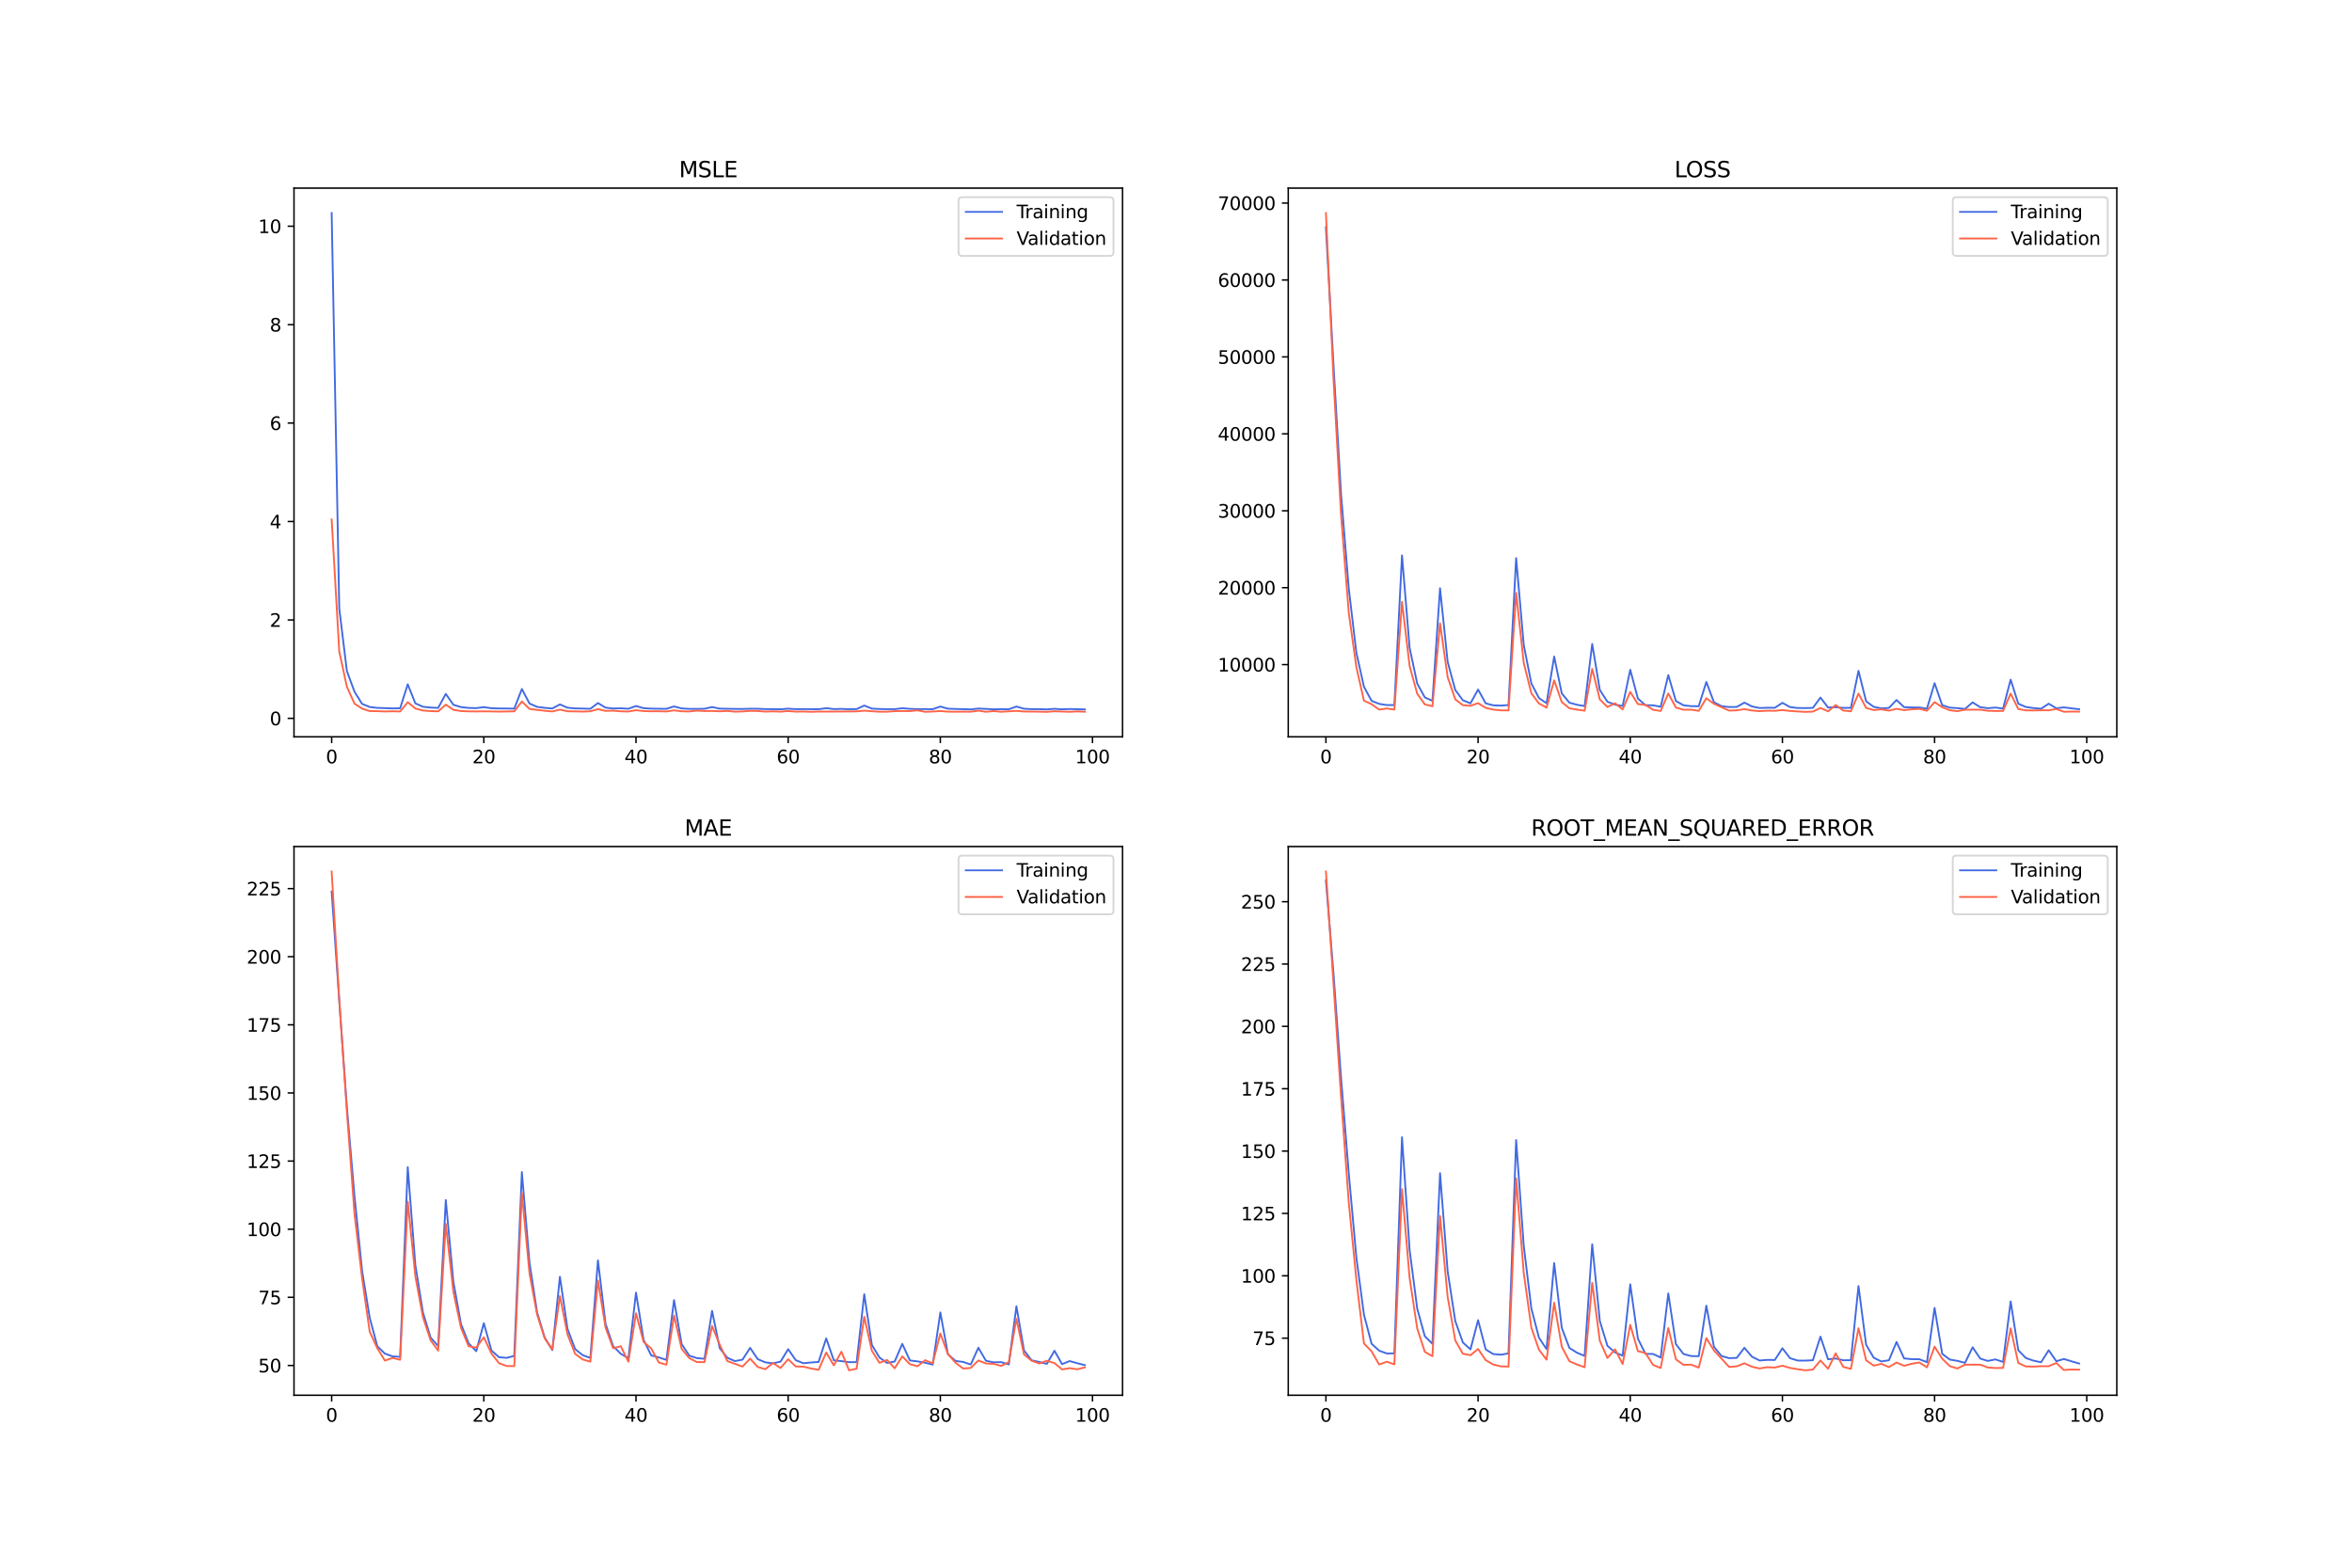 <?xml version="1.0" encoding="utf-8" standalone="no"?>
<!DOCTYPE svg PUBLIC "-//W3C//DTD SVG 1.1//EN"
  "http://www.w3.org/Graphics/SVG/1.1/DTD/svg11.dtd">
<svg xmlns:xlink="http://www.w3.org/1999/xlink" width="1296pt" height="864pt" viewBox="0 0 1296 864" xmlns="http://www.w3.org/2000/svg" version="1.1">
 <defs>
  <style type="text/css">*{stroke-linejoin: round; stroke-linecap: butt}</style>
 </defs>
 <g id="figure_1">
  <g id="patch_1">
   <path d="M 0 864 
L 1296 864 
L 1296 0 
L 0 0 
z
" style="fill: #ffffff"/>
  </g>
  <g id="axes_1">
   <g id="patch_2">
    <path d="M 162 406.08 
L 618.545 406.08 
L 618.545 103.68 
L 162 103.68 
z
" style="fill: #ffffff"/>
   </g>
   <g id="matplotlib.axis_1">
    <g id="xtick_1">
     <g id="line2d_1">
      <defs>
       <path id="mc3efdbbfc8" d="M 0 0 
L 0 3.5 
" style="stroke: #000000; stroke-width: 0.8"/>
      </defs>
      <g>
       <use xlink:href="#mc3efdbbfc8" x="182.752" y="406.08" style="stroke: #000000; stroke-width: 0.8"/>
      </g>
     </g>
     <g id="text_1">
      <!-- 0 -->
      <g transform="translate(179.571 420.678) scale(0.1 -0.1)">
       <defs>
        <path id="DejaVuSans-30" d="M 2034 4250 
Q 1547 4250 1301 3770 
Q 1056 3291 1056 2328 
Q 1056 1369 1301 889 
Q 1547 409 2034 409 
Q 2525 409 2770 889 
Q 3016 1369 3016 2328 
Q 3016 3291 2770 3770 
Q 2525 4250 2034 4250 
z
M 2034 4750 
Q 2819 4750 3233 4129 
Q 3647 3509 3647 2328 
Q 3647 1150 3233 529 
Q 2819 -91 2034 -91 
Q 1250 -91 836 529 
Q 422 1150 422 2328 
Q 422 3509 836 4129 
Q 1250 4750 2034 4750 
z
" transform="scale(0.016)"/>
       </defs>
       <use xlink:href="#DejaVuSans-30"/>
      </g>
     </g>
    </g>
    <g id="xtick_2">
     <g id="line2d_2">
      <g>
       <use xlink:href="#mc3efdbbfc8" x="266.599" y="406.08" style="stroke: #000000; stroke-width: 0.8"/>
      </g>
     </g>
     <g id="text_2">
      <!-- 20 -->
      <g transform="translate(260.236 420.678) scale(0.1 -0.1)">
       <defs>
        <path id="DejaVuSans-32" d="M 1228 531 
L 3431 531 
L 3431 0 
L 469 0 
L 469 531 
Q 828 903 1448 1529 
Q 2069 2156 2228 2338 
Q 2531 2678 2651 2914 
Q 2772 3150 2772 3378 
Q 2772 3750 2511 3984 
Q 2250 4219 1831 4219 
Q 1534 4219 1204 4116 
Q 875 4013 500 3803 
L 500 4441 
Q 881 4594 1212 4672 
Q 1544 4750 1819 4750 
Q 2544 4750 2975 4387 
Q 3406 4025 3406 3419 
Q 3406 3131 3298 2873 
Q 3191 2616 2906 2266 
Q 2828 2175 2409 1742 
Q 1991 1309 1228 531 
z
" transform="scale(0.016)"/>
       </defs>
       <use xlink:href="#DejaVuSans-32"/>
       <use xlink:href="#DejaVuSans-30" x="63.623"/>
      </g>
     </g>
    </g>
    <g id="xtick_3">
     <g id="line2d_3">
      <g>
       <use xlink:href="#mc3efdbbfc8" x="350.446" y="406.08" style="stroke: #000000; stroke-width: 0.8"/>
      </g>
     </g>
     <g id="text_3">
      <!-- 40 -->
      <g transform="translate(344.083 420.678) scale(0.1 -0.1)">
       <defs>
        <path id="DejaVuSans-34" d="M 2419 4116 
L 825 1625 
L 2419 1625 
L 2419 4116 
z
M 2253 4666 
L 3047 4666 
L 3047 1625 
L 3713 1625 
L 3713 1100 
L 3047 1100 
L 3047 0 
L 2419 0 
L 2419 1100 
L 313 1100 
L 313 1709 
L 2253 4666 
z
" transform="scale(0.016)"/>
       </defs>
       <use xlink:href="#DejaVuSans-34"/>
       <use xlink:href="#DejaVuSans-30" x="63.623"/>
      </g>
     </g>
    </g>
    <g id="xtick_4">
     <g id="line2d_4">
      <g>
       <use xlink:href="#mc3efdbbfc8" x="434.292" y="406.08" style="stroke: #000000; stroke-width: 0.8"/>
      </g>
     </g>
     <g id="text_4">
      <!-- 60 -->
      <g transform="translate(427.93 420.678) scale(0.1 -0.1)">
       <defs>
        <path id="DejaVuSans-36" d="M 2113 2584 
Q 1688 2584 1439 2293 
Q 1191 2003 1191 1497 
Q 1191 994 1439 701 
Q 1688 409 2113 409 
Q 2538 409 2786 701 
Q 3034 994 3034 1497 
Q 3034 2003 2786 2293 
Q 2538 2584 2113 2584 
z
M 3366 4563 
L 3366 3988 
Q 3128 4100 2886 4159 
Q 2644 4219 2406 4219 
Q 1781 4219 1451 3797 
Q 1122 3375 1075 2522 
Q 1259 2794 1537 2939 
Q 1816 3084 2150 3084 
Q 2853 3084 3261 2657 
Q 3669 2231 3669 1497 
Q 3669 778 3244 343 
Q 2819 -91 2113 -91 
Q 1303 -91 875 529 
Q 447 1150 447 2328 
Q 447 3434 972 4092 
Q 1497 4750 2381 4750 
Q 2619 4750 2861 4703 
Q 3103 4656 3366 4563 
z
" transform="scale(0.016)"/>
       </defs>
       <use xlink:href="#DejaVuSans-36"/>
       <use xlink:href="#DejaVuSans-30" x="63.623"/>
      </g>
     </g>
    </g>
    <g id="xtick_5">
     <g id="line2d_5">
      <g>
       <use xlink:href="#mc3efdbbfc8" x="518.139" y="406.08" style="stroke: #000000; stroke-width: 0.8"/>
      </g>
     </g>
     <g id="text_5">
      <!-- 80 -->
      <g transform="translate(511.776 420.678) scale(0.1 -0.1)">
       <defs>
        <path id="DejaVuSans-38" d="M 2034 2216 
Q 1584 2216 1326 1975 
Q 1069 1734 1069 1313 
Q 1069 891 1326 650 
Q 1584 409 2034 409 
Q 2484 409 2743 651 
Q 3003 894 3003 1313 
Q 3003 1734 2745 1975 
Q 2488 2216 2034 2216 
z
M 1403 2484 
Q 997 2584 770 2862 
Q 544 3141 544 3541 
Q 544 4100 942 4425 
Q 1341 4750 2034 4750 
Q 2731 4750 3128 4425 
Q 3525 4100 3525 3541 
Q 3525 3141 3298 2862 
Q 3072 2584 2669 2484 
Q 3125 2378 3379 2068 
Q 3634 1759 3634 1313 
Q 3634 634 3220 271 
Q 2806 -91 2034 -91 
Q 1263 -91 848 271 
Q 434 634 434 1313 
Q 434 1759 690 2068 
Q 947 2378 1403 2484 
z
M 1172 3481 
Q 1172 3119 1398 2916 
Q 1625 2713 2034 2713 
Q 2441 2713 2670 2916 
Q 2900 3119 2900 3481 
Q 2900 3844 2670 4047 
Q 2441 4250 2034 4250 
Q 1625 4250 1398 4047 
Q 1172 3844 1172 3481 
z
" transform="scale(0.016)"/>
       </defs>
       <use xlink:href="#DejaVuSans-38"/>
       <use xlink:href="#DejaVuSans-30" x="63.623"/>
      </g>
     </g>
    </g>
    <g id="xtick_6">
     <g id="line2d_6">
      <g>
       <use xlink:href="#mc3efdbbfc8" x="601.986" y="406.08" style="stroke: #000000; stroke-width: 0.8"/>
      </g>
     </g>
     <g id="text_6">
      <!-- 100 -->
      <g transform="translate(592.442 420.678) scale(0.1 -0.1)">
       <defs>
        <path id="DejaVuSans-31" d="M 794 531 
L 1825 531 
L 1825 4091 
L 703 3866 
L 703 4441 
L 1819 4666 
L 2450 4666 
L 2450 531 
L 3481 531 
L 3481 0 
L 794 0 
L 794 531 
z
" transform="scale(0.016)"/>
       </defs>
       <use xlink:href="#DejaVuSans-31"/>
       <use xlink:href="#DejaVuSans-30" x="63.623"/>
       <use xlink:href="#DejaVuSans-30" x="127.246"/>
      </g>
     </g>
    </g>
   </g>
   <g id="matplotlib.axis_2">
    <g id="ytick_1">
     <g id="line2d_7">
      <defs>
       <path id="mc50be0415c" d="M 0 0 
L -3.5 0 
" style="stroke: #000000; stroke-width: 0.8"/>
      </defs>
      <g>
       <use xlink:href="#mc50be0415c" x="162" y="395.913" style="stroke: #000000; stroke-width: 0.8"/>
      </g>
     </g>
     <g id="text_7">
      <!-- 0 -->
      <g transform="translate(148.637 399.712) scale(0.1 -0.1)">
       <use xlink:href="#DejaVuSans-30"/>
      </g>
     </g>
    </g>
    <g id="ytick_2">
     <g id="line2d_8">
      <g>
       <use xlink:href="#mc50be0415c" x="162" y="341.666" style="stroke: #000000; stroke-width: 0.8"/>
      </g>
     </g>
     <g id="text_8">
      <!-- 2 -->
      <g transform="translate(148.637 345.465) scale(0.1 -0.1)">
       <use xlink:href="#DejaVuSans-32"/>
      </g>
     </g>
    </g>
    <g id="ytick_3">
     <g id="line2d_9">
      <g>
       <use xlink:href="#mc50be0415c" x="162" y="287.418" style="stroke: #000000; stroke-width: 0.8"/>
      </g>
     </g>
     <g id="text_9">
      <!-- 4 -->
      <g transform="translate(148.637 291.218) scale(0.1 -0.1)">
       <use xlink:href="#DejaVuSans-34"/>
      </g>
     </g>
    </g>
    <g id="ytick_4">
     <g id="line2d_10">
      <g>
       <use xlink:href="#mc50be0415c" x="162" y="233.171" style="stroke: #000000; stroke-width: 0.8"/>
      </g>
     </g>
     <g id="text_10">
      <!-- 6 -->
      <g transform="translate(148.637 236.97) scale(0.1 -0.1)">
       <use xlink:href="#DejaVuSans-36"/>
      </g>
     </g>
    </g>
    <g id="ytick_5">
     <g id="line2d_11">
      <g>
       <use xlink:href="#mc50be0415c" x="162" y="178.923" style="stroke: #000000; stroke-width: 0.8"/>
      </g>
     </g>
     <g id="text_11">
      <!-- 8 -->
      <g transform="translate(148.637 182.723) scale(0.1 -0.1)">
       <use xlink:href="#DejaVuSans-38"/>
      </g>
     </g>
    </g>
    <g id="ytick_6">
     <g id="line2d_12">
      <g>
       <use xlink:href="#mc50be0415c" x="162" y="124.676" style="stroke: #000000; stroke-width: 0.8"/>
      </g>
     </g>
     <g id="text_12">
      <!-- 10 -->
      <g transform="translate(142.275 128.475) scale(0.1 -0.1)">
       <use xlink:href="#DejaVuSans-31"/>
       <use xlink:href="#DejaVuSans-30" x="63.623"/>
      </g>
     </g>
    </g>
   </g>
   <g id="line2d_13">
    <path d="M 182.752 117.425 
L 186.944 335.458 
L 191.137 369.806 
L 195.329 381.227 
L 199.521 387.94 
L 203.714 389.644 
L 207.906 390.14 
L 212.098 390.269 
L 216.291 390.43 
L 220.483 390.354 
L 224.675 377.124 
L 228.868 387.658 
L 233.06 389.515 
L 237.252 389.969 
L 241.445 390.143 
L 245.637 382.419 
L 249.829 388.417 
L 254.022 389.71 
L 258.214 390.162 
L 262.406 390.264 
L 266.599 389.742 
L 270.791 390.323 
L 274.983 390.46 
L 279.176 390.483 
L 283.368 390.563 
L 287.56 379.723 
L 291.753 387.719 
L 295.945 389.574 
L 300.137 390.12 
L 304.33 390.454 
L 308.522 388.236 
L 312.714 390.048 
L 316.907 390.432 
L 321.099 390.508 
L 325.292 390.646 
L 329.484 387.471 
L 333.676 390.01 
L 337.869 390.48 
L 342.061 390.365 
L 346.253 390.617 
L 350.446 389.1 
L 354.638 390.3 
L 358.83 390.55 
L 363.023 390.607 
L 367.215 390.669 
L 371.407 389.335 
L 375.6 390.442 
L 379.792 390.675 
L 383.984 390.683 
L 388.177 390.636 
L 392.369 389.68 
L 396.561 390.566 
L 400.754 390.618 
L 404.946 390.703 
L 409.138 390.728 
L 413.331 390.609 
L 417.523 390.631 
L 421.715 390.798 
L 425.908 390.838 
L 430.1 390.895 
L 434.292 390.562 
L 438.485 390.835 
L 442.677 390.793 
L 446.869 390.832 
L 451.062 390.867 
L 455.254 390.302 
L 459.446 390.794 
L 463.639 390.69 
L 467.831 390.855 
L 472.023 390.808 
L 476.216 388.856 
L 480.408 390.543 
L 484.6 390.736 
L 488.793 390.84 
L 492.985 390.836 
L 497.177 390.331 
L 501.37 390.661 
L 505.562 390.819 
L 509.754 390.796 
L 513.947 390.868 
L 518.139 389.401 
L 522.331 390.579 
L 526.524 390.732 
L 530.716 390.836 
L 534.908 390.97 
L 539.101 390.503 
L 543.293 390.69 
L 547.485 390.919 
L 551.678 390.861 
L 555.87 390.895 
L 560.062 389.389 
L 564.255 390.618 
L 568.447 390.831 
L 572.639 390.838 
L 576.832 390.962 
L 581.024 390.645 
L 585.216 390.911 
L 589.409 390.754 
L 593.601 390.853 
L 597.793 390.974 
" clip-path="url(#p826b8b2b95)" style="fill: none; stroke: #4169e1; stroke-linecap: square"/>
   </g>
   <g id="line2d_14">
    <path d="M 182.752 286.299 
L 186.944 359.09 
L 191.137 378.521 
L 195.329 387.783 
L 199.521 390.545 
L 203.714 391.895 
L 207.906 391.945 
L 212.098 392.119 
L 216.291 392.005 
L 220.483 392.117 
L 224.675 387.013 
L 228.868 390.467 
L 233.06 391.595 
L 237.252 391.901 
L 241.445 392.039 
L 245.637 388.337 
L 249.829 391.19 
L 254.022 391.897 
L 258.214 392.043 
L 262.406 392.099 
L 266.599 392.045 
L 270.791 392.088 
L 274.983 392.192 
L 279.176 392.099 
L 283.368 392.063 
L 287.56 386.608 
L 291.753 390.685 
L 295.945 391.257 
L 300.137 391.722 
L 304.33 392.111 
L 308.522 391.09 
L 312.714 392.013 
L 316.907 392.066 
L 321.099 392.177 
L 325.292 392.013 
L 329.484 390.821 
L 333.676 391.792 
L 337.869 391.659 
L 342.061 392.032 
L 346.253 392.145 
L 350.446 391.427 
L 354.638 391.882 
L 358.83 392.019 
L 363.023 391.983 
L 367.215 392.116 
L 371.407 391.503 
L 375.6 392.022 
L 379.792 392.111 
L 383.984 391.637 
L 388.177 391.886 
L 392.369 391.827 
L 396.561 392.024 
L 400.754 391.804 
L 404.946 392.223 
L 409.138 392.095 
L 413.331 391.786 
L 417.523 391.851 
L 421.715 392.187 
L 425.908 392.038 
L 430.1 392.216 
L 434.292 391.865 
L 438.485 392.201 
L 442.677 392.136 
L 446.869 392.299 
L 451.062 392.169 
L 455.254 392.166 
L 459.446 392.164 
L 463.639 392.139 
L 467.831 392.094 
L 472.023 392.074 
L 476.216 391.66 
L 480.408 391.993 
L 484.6 392.244 
L 488.793 392.246 
L 492.985 391.93 
L 497.177 391.874 
L 501.37 391.892 
L 505.562 391.491 
L 509.754 392.301 
L 513.947 392.158 
L 518.139 391.873 
L 522.331 392.209 
L 526.524 392.242 
L 530.716 392.212 
L 534.908 392.247 
L 539.101 391.668 
L 543.293 392.299 
L 547.485 391.887 
L 551.678 392.274 
L 555.87 392.04 
L 560.062 391.771 
L 564.255 392.146 
L 568.447 392.166 
L 572.639 392.225 
L 576.832 392.335 
L 581.024 391.998 
L 585.216 392.154 
L 589.409 392.285 
L 593.601 392.087 
L 597.793 392.258 
" clip-path="url(#p826b8b2b95)" style="fill: none; stroke: #ff6347; stroke-linecap: square"/>
   </g>
   <g id="patch_3">
    <path d="M 162 406.08 
L 162 103.68 
" style="fill: none; stroke: #000000; stroke-width: 0.8; stroke-linejoin: miter; stroke-linecap: square"/>
   </g>
   <g id="patch_4">
    <path d="M 618.545 406.08 
L 618.545 103.68 
" style="fill: none; stroke: #000000; stroke-width: 0.8; stroke-linejoin: miter; stroke-linecap: square"/>
   </g>
   <g id="patch_5">
    <path d="M 162 406.08 
L 618.545 406.08 
" style="fill: none; stroke: #000000; stroke-width: 0.8; stroke-linejoin: miter; stroke-linecap: square"/>
   </g>
   <g id="patch_6">
    <path d="M 162 103.68 
L 618.545 103.68 
" style="fill: none; stroke: #000000; stroke-width: 0.8; stroke-linejoin: miter; stroke-linecap: square"/>
   </g>
   <g id="text_13">
    <!-- MSLE -->
    <g transform="translate(374.152 97.68) scale(0.12 -0.12)">
     <defs>
      <path id="DejaVuSans-4d" d="M 628 4666 
L 1569 4666 
L 2759 1491 
L 3956 4666 
L 4897 4666 
L 4897 0 
L 4281 0 
L 4281 4097 
L 3078 897 
L 2444 897 
L 1241 4097 
L 1241 0 
L 628 0 
L 628 4666 
z
" transform="scale(0.016)"/>
      <path id="DejaVuSans-53" d="M 3425 4513 
L 3425 3897 
Q 3066 4069 2747 4153 
Q 2428 4238 2131 4238 
Q 1616 4238 1336 4038 
Q 1056 3838 1056 3469 
Q 1056 3159 1242 3001 
Q 1428 2844 1947 2747 
L 2328 2669 
Q 3034 2534 3370 2195 
Q 3706 1856 3706 1288 
Q 3706 609 3251 259 
Q 2797 -91 1919 -91 
Q 1588 -91 1214 -16 
Q 841 59 441 206 
L 441 856 
Q 825 641 1194 531 
Q 1563 422 1919 422 
Q 2459 422 2753 634 
Q 3047 847 3047 1241 
Q 3047 1584 2836 1778 
Q 2625 1972 2144 2069 
L 1759 2144 
Q 1053 2284 737 2584 
Q 422 2884 422 3419 
Q 422 4038 858 4394 
Q 1294 4750 2059 4750 
Q 2388 4750 2728 4690 
Q 3069 4631 3425 4513 
z
" transform="scale(0.016)"/>
      <path id="DejaVuSans-4c" d="M 628 4666 
L 1259 4666 
L 1259 531 
L 3531 531 
L 3531 0 
L 628 0 
L 628 4666 
z
" transform="scale(0.016)"/>
      <path id="DejaVuSans-45" d="M 628 4666 
L 3578 4666 
L 3578 4134 
L 1259 4134 
L 1259 2753 
L 3481 2753 
L 3481 2222 
L 1259 2222 
L 1259 531 
L 3634 531 
L 3634 0 
L 628 0 
L 628 4666 
z
" transform="scale(0.016)"/>
     </defs>
     <use xlink:href="#DejaVuSans-4d"/>
     <use xlink:href="#DejaVuSans-53" x="86.279"/>
     <use xlink:href="#DejaVuSans-4c" x="149.756"/>
     <use xlink:href="#DejaVuSans-45" x="205.469"/>
    </g>
   </g>
   <g id="legend_1">
    <g id="patch_7">
     <path d="M 530.164 141.036 
L 611.545 141.036 
Q 613.545 141.036 613.545 139.036 
L 613.545 110.68 
Q 613.545 108.68 611.545 108.68 
L 530.164 108.68 
Q 528.164 108.68 528.164 110.68 
L 528.164 139.036 
Q 528.164 141.036 530.164 141.036 
z
" style="fill: #ffffff; opacity: 0.8; stroke: #cccccc; stroke-linejoin: miter"/>
    </g>
    <g id="line2d_15">
     <path d="M 532.164 116.778 
L 542.164 116.778 
L 552.164 116.778 
" style="fill: none; stroke: #4169e1; stroke-linecap: square"/>
    </g>
    <g id="text_14">
     <!-- Training -->
     <g transform="translate(560.164 120.278) scale(0.1 -0.1)">
      <defs>
       <path id="DejaVuSans-54" d="M -19 4666 
L 3928 4666 
L 3928 4134 
L 2272 4134 
L 2272 0 
L 1638 0 
L 1638 4134 
L -19 4134 
L -19 4666 
z
" transform="scale(0.016)"/>
       <path id="DejaVuSans-72" d="M 2631 2963 
Q 2534 3019 2420 3045 
Q 2306 3072 2169 3072 
Q 1681 3072 1420 2755 
Q 1159 2438 1159 1844 
L 1159 0 
L 581 0 
L 581 3500 
L 1159 3500 
L 1159 2956 
Q 1341 3275 1631 3429 
Q 1922 3584 2338 3584 
Q 2397 3584 2469 3576 
Q 2541 3569 2628 3553 
L 2631 2963 
z
" transform="scale(0.016)"/>
       <path id="DejaVuSans-61" d="M 2194 1759 
Q 1497 1759 1228 1600 
Q 959 1441 959 1056 
Q 959 750 1161 570 
Q 1363 391 1709 391 
Q 2188 391 2477 730 
Q 2766 1069 2766 1631 
L 2766 1759 
L 2194 1759 
z
M 3341 1997 
L 3341 0 
L 2766 0 
L 2766 531 
Q 2569 213 2275 61 
Q 1981 -91 1556 -91 
Q 1019 -91 701 211 
Q 384 513 384 1019 
Q 384 1609 779 1909 
Q 1175 2209 1959 2209 
L 2766 2209 
L 2766 2266 
Q 2766 2663 2505 2880 
Q 2244 3097 1772 3097 
Q 1472 3097 1187 3025 
Q 903 2953 641 2809 
L 641 3341 
Q 956 3463 1253 3523 
Q 1550 3584 1831 3584 
Q 2591 3584 2966 3190 
Q 3341 2797 3341 1997 
z
" transform="scale(0.016)"/>
       <path id="DejaVuSans-69" d="M 603 3500 
L 1178 3500 
L 1178 0 
L 603 0 
L 603 3500 
z
M 603 4863 
L 1178 4863 
L 1178 4134 
L 603 4134 
L 603 4863 
z
" transform="scale(0.016)"/>
       <path id="DejaVuSans-6e" d="M 3513 2113 
L 3513 0 
L 2938 0 
L 2938 2094 
Q 2938 2591 2744 2837 
Q 2550 3084 2163 3084 
Q 1697 3084 1428 2787 
Q 1159 2491 1159 1978 
L 1159 0 
L 581 0 
L 581 3500 
L 1159 3500 
L 1159 2956 
Q 1366 3272 1645 3428 
Q 1925 3584 2291 3584 
Q 2894 3584 3203 3211 
Q 3513 2838 3513 2113 
z
" transform="scale(0.016)"/>
       <path id="DejaVuSans-67" d="M 2906 1791 
Q 2906 2416 2648 2759 
Q 2391 3103 1925 3103 
Q 1463 3103 1205 2759 
Q 947 2416 947 1791 
Q 947 1169 1205 825 
Q 1463 481 1925 481 
Q 2391 481 2648 825 
Q 2906 1169 2906 1791 
z
M 3481 434 
Q 3481 -459 3084 -895 
Q 2688 -1331 1869 -1331 
Q 1566 -1331 1297 -1286 
Q 1028 -1241 775 -1147 
L 775 -588 
Q 1028 -725 1275 -790 
Q 1522 -856 1778 -856 
Q 2344 -856 2625 -561 
Q 2906 -266 2906 331 
L 2906 616 
Q 2728 306 2450 153 
Q 2172 0 1784 0 
Q 1141 0 747 490 
Q 353 981 353 1791 
Q 353 2603 747 3093 
Q 1141 3584 1784 3584 
Q 2172 3584 2450 3431 
Q 2728 3278 2906 2969 
L 2906 3500 
L 3481 3500 
L 3481 434 
z
" transform="scale(0.016)"/>
      </defs>
      <use xlink:href="#DejaVuSans-54"/>
      <use xlink:href="#DejaVuSans-72" x="46.334"/>
      <use xlink:href="#DejaVuSans-61" x="87.447"/>
      <use xlink:href="#DejaVuSans-69" x="148.727"/>
      <use xlink:href="#DejaVuSans-6e" x="176.51"/>
      <use xlink:href="#DejaVuSans-69" x="239.889"/>
      <use xlink:href="#DejaVuSans-6e" x="267.672"/>
      <use xlink:href="#DejaVuSans-67" x="331.051"/>
     </g>
    </g>
    <g id="line2d_16">
     <path d="M 532.164 131.457 
L 542.164 131.457 
L 552.164 131.457 
" style="fill: none; stroke: #ff6347; stroke-linecap: square"/>
    </g>
    <g id="text_15">
     <!-- Validation -->
     <g transform="translate(560.164 134.957) scale(0.1 -0.1)">
      <defs>
       <path id="DejaVuSans-56" d="M 1831 0 
L 50 4666 
L 709 4666 
L 2188 738 
L 3669 4666 
L 4325 4666 
L 2547 0 
L 1831 0 
z
" transform="scale(0.016)"/>
       <path id="DejaVuSans-6c" d="M 603 4863 
L 1178 4863 
L 1178 0 
L 603 0 
L 603 4863 
z
" transform="scale(0.016)"/>
       <path id="DejaVuSans-64" d="M 2906 2969 
L 2906 4863 
L 3481 4863 
L 3481 0 
L 2906 0 
L 2906 525 
Q 2725 213 2448 61 
Q 2172 -91 1784 -91 
Q 1150 -91 751 415 
Q 353 922 353 1747 
Q 353 2572 751 3078 
Q 1150 3584 1784 3584 
Q 2172 3584 2448 3432 
Q 2725 3281 2906 2969 
z
M 947 1747 
Q 947 1113 1208 752 
Q 1469 391 1925 391 
Q 2381 391 2643 752 
Q 2906 1113 2906 1747 
Q 2906 2381 2643 2742 
Q 2381 3103 1925 3103 
Q 1469 3103 1208 2742 
Q 947 2381 947 1747 
z
" transform="scale(0.016)"/>
       <path id="DejaVuSans-74" d="M 1172 4494 
L 1172 3500 
L 2356 3500 
L 2356 3053 
L 1172 3053 
L 1172 1153 
Q 1172 725 1289 603 
Q 1406 481 1766 481 
L 2356 481 
L 2356 0 
L 1766 0 
Q 1100 0 847 248 
Q 594 497 594 1153 
L 594 3053 
L 172 3053 
L 172 3500 
L 594 3500 
L 594 4494 
L 1172 4494 
z
" transform="scale(0.016)"/>
       <path id="DejaVuSans-6f" d="M 1959 3097 
Q 1497 3097 1228 2736 
Q 959 2375 959 1747 
Q 959 1119 1226 758 
Q 1494 397 1959 397 
Q 2419 397 2687 759 
Q 2956 1122 2956 1747 
Q 2956 2369 2687 2733 
Q 2419 3097 1959 3097 
z
M 1959 3584 
Q 2709 3584 3137 3096 
Q 3566 2609 3566 1747 
Q 3566 888 3137 398 
Q 2709 -91 1959 -91 
Q 1206 -91 779 398 
Q 353 888 353 1747 
Q 353 2609 779 3096 
Q 1206 3584 1959 3584 
z
" transform="scale(0.016)"/>
      </defs>
      <use xlink:href="#DejaVuSans-56"/>
      <use xlink:href="#DejaVuSans-61" x="60.658"/>
      <use xlink:href="#DejaVuSans-6c" x="121.938"/>
      <use xlink:href="#DejaVuSans-69" x="149.721"/>
      <use xlink:href="#DejaVuSans-64" x="177.504"/>
      <use xlink:href="#DejaVuSans-61" x="240.98"/>
      <use xlink:href="#DejaVuSans-74" x="302.26"/>
      <use xlink:href="#DejaVuSans-69" x="341.469"/>
      <use xlink:href="#DejaVuSans-6f" x="369.252"/>
      <use xlink:href="#DejaVuSans-6e" x="430.434"/>
     </g>
    </g>
   </g>
  </g>
  <g id="axes_2">
   <g id="patch_8">
    <path d="M 709.855 406.08 
L 1166.4 406.08 
L 1166.4 103.68 
L 709.855 103.68 
z
" style="fill: #ffffff"/>
   </g>
   <g id="matplotlib.axis_3">
    <g id="xtick_7">
     <g id="line2d_17">
      <g>
       <use xlink:href="#mc3efdbbfc8" x="730.607" y="406.08" style="stroke: #000000; stroke-width: 0.8"/>
      </g>
     </g>
     <g id="text_16">
      <!-- 0 -->
      <g transform="translate(727.425 420.678) scale(0.1 -0.1)">
       <use xlink:href="#DejaVuSans-30"/>
      </g>
     </g>
    </g>
    <g id="xtick_8">
     <g id="line2d_18">
      <g>
       <use xlink:href="#mc3efdbbfc8" x="814.453" y="406.08" style="stroke: #000000; stroke-width: 0.8"/>
      </g>
     </g>
     <g id="text_17">
      <!-- 20 -->
      <g transform="translate(808.091 420.678) scale(0.1 -0.1)">
       <use xlink:href="#DejaVuSans-32"/>
       <use xlink:href="#DejaVuSans-30" x="63.623"/>
      </g>
     </g>
    </g>
    <g id="xtick_9">
     <g id="line2d_19">
      <g>
       <use xlink:href="#mc3efdbbfc8" x="898.3" y="406.08" style="stroke: #000000; stroke-width: 0.8"/>
      </g>
     </g>
     <g id="text_18">
      <!-- 40 -->
      <g transform="translate(891.938 420.678) scale(0.1 -0.1)">
       <use xlink:href="#DejaVuSans-34"/>
       <use xlink:href="#DejaVuSans-30" x="63.623"/>
      </g>
     </g>
    </g>
    <g id="xtick_10">
     <g id="line2d_20">
      <g>
       <use xlink:href="#mc3efdbbfc8" x="982.147" y="406.08" style="stroke: #000000; stroke-width: 0.8"/>
      </g>
     </g>
     <g id="text_19">
      <!-- 60 -->
      <g transform="translate(975.784 420.678) scale(0.1 -0.1)">
       <use xlink:href="#DejaVuSans-36"/>
       <use xlink:href="#DejaVuSans-30" x="63.623"/>
      </g>
     </g>
    </g>
    <g id="xtick_11">
     <g id="line2d_21">
      <g>
       <use xlink:href="#mc3efdbbfc8" x="1065.994" y="406.08" style="stroke: #000000; stroke-width: 0.8"/>
      </g>
     </g>
     <g id="text_20">
      <!-- 80 -->
      <g transform="translate(1059.631 420.678) scale(0.1 -0.1)">
       <use xlink:href="#DejaVuSans-38"/>
       <use xlink:href="#DejaVuSans-30" x="63.623"/>
      </g>
     </g>
    </g>
    <g id="xtick_12">
     <g id="line2d_22">
      <g>
       <use xlink:href="#mc3efdbbfc8" x="1149.84" y="406.08" style="stroke: #000000; stroke-width: 0.8"/>
      </g>
     </g>
     <g id="text_21">
      <!-- 100 -->
      <g transform="translate(1140.297 420.678) scale(0.1 -0.1)">
       <use xlink:href="#DejaVuSans-31"/>
       <use xlink:href="#DejaVuSans-30" x="63.623"/>
       <use xlink:href="#DejaVuSans-30" x="127.246"/>
      </g>
     </g>
    </g>
   </g>
   <g id="matplotlib.axis_4">
    <g id="ytick_7">
     <g id="line2d_23">
      <g>
       <use xlink:href="#mc50be0415c" x="709.855" y="366.289" style="stroke: #000000; stroke-width: 0.8"/>
      </g>
     </g>
     <g id="text_22">
      <!-- 10000 -->
      <g transform="translate(671.042 370.088) scale(0.1 -0.1)">
       <use xlink:href="#DejaVuSans-31"/>
       <use xlink:href="#DejaVuSans-30" x="63.623"/>
       <use xlink:href="#DejaVuSans-30" x="127.246"/>
       <use xlink:href="#DejaVuSans-30" x="190.869"/>
       <use xlink:href="#DejaVuSans-30" x="254.492"/>
      </g>
     </g>
    </g>
    <g id="ytick_8">
     <g id="line2d_24">
      <g>
       <use xlink:href="#mc50be0415c" x="709.855" y="323.893" style="stroke: #000000; stroke-width: 0.8"/>
      </g>
     </g>
     <g id="text_23">
      <!-- 20000 -->
      <g transform="translate(671.042 327.692) scale(0.1 -0.1)">
       <use xlink:href="#DejaVuSans-32"/>
       <use xlink:href="#DejaVuSans-30" x="63.623"/>
       <use xlink:href="#DejaVuSans-30" x="127.246"/>
       <use xlink:href="#DejaVuSans-30" x="190.869"/>
       <use xlink:href="#DejaVuSans-30" x="254.492"/>
      </g>
     </g>
    </g>
    <g id="ytick_9">
     <g id="line2d_25">
      <g>
       <use xlink:href="#mc50be0415c" x="709.855" y="281.497" style="stroke: #000000; stroke-width: 0.8"/>
      </g>
     </g>
     <g id="text_24">
      <!-- 30000 -->
      <g transform="translate(671.042 285.296) scale(0.1 -0.1)">
       <defs>
        <path id="DejaVuSans-33" d="M 2597 2516 
Q 3050 2419 3304 2112 
Q 3559 1806 3559 1356 
Q 3559 666 3084 287 
Q 2609 -91 1734 -91 
Q 1441 -91 1130 -33 
Q 819 25 488 141 
L 488 750 
Q 750 597 1062 519 
Q 1375 441 1716 441 
Q 2309 441 2620 675 
Q 2931 909 2931 1356 
Q 2931 1769 2642 2001 
Q 2353 2234 1838 2234 
L 1294 2234 
L 1294 2753 
L 1863 2753 
Q 2328 2753 2575 2939 
Q 2822 3125 2822 3475 
Q 2822 3834 2567 4026 
Q 2313 4219 1838 4219 
Q 1578 4219 1281 4162 
Q 984 4106 628 3988 
L 628 4550 
Q 988 4650 1302 4700 
Q 1616 4750 1894 4750 
Q 2613 4750 3031 4423 
Q 3450 4097 3450 3541 
Q 3450 3153 3228 2886 
Q 3006 2619 2597 2516 
z
" transform="scale(0.016)"/>
       </defs>
       <use xlink:href="#DejaVuSans-33"/>
       <use xlink:href="#DejaVuSans-30" x="63.623"/>
       <use xlink:href="#DejaVuSans-30" x="127.246"/>
       <use xlink:href="#DejaVuSans-30" x="190.869"/>
       <use xlink:href="#DejaVuSans-30" x="254.492"/>
      </g>
     </g>
    </g>
    <g id="ytick_10">
     <g id="line2d_26">
      <g>
       <use xlink:href="#mc50be0415c" x="709.855" y="239.101" style="stroke: #000000; stroke-width: 0.8"/>
      </g>
     </g>
     <g id="text_25">
      <!-- 40000 -->
      <g transform="translate(671.042 242.901) scale(0.1 -0.1)">
       <use xlink:href="#DejaVuSans-34"/>
       <use xlink:href="#DejaVuSans-30" x="63.623"/>
       <use xlink:href="#DejaVuSans-30" x="127.246"/>
       <use xlink:href="#DejaVuSans-30" x="190.869"/>
       <use xlink:href="#DejaVuSans-30" x="254.492"/>
      </g>
     </g>
    </g>
    <g id="ytick_11">
     <g id="line2d_27">
      <g>
       <use xlink:href="#mc50be0415c" x="709.855" y="196.706" style="stroke: #000000; stroke-width: 0.8"/>
      </g>
     </g>
     <g id="text_26">
      <!-- 50000 -->
      <g transform="translate(671.042 200.505) scale(0.1 -0.1)">
       <defs>
        <path id="DejaVuSans-35" d="M 691 4666 
L 3169 4666 
L 3169 4134 
L 1269 4134 
L 1269 2991 
Q 1406 3038 1543 3061 
Q 1681 3084 1819 3084 
Q 2600 3084 3056 2656 
Q 3513 2228 3513 1497 
Q 3513 744 3044 326 
Q 2575 -91 1722 -91 
Q 1428 -91 1123 -41 
Q 819 9 494 109 
L 494 744 
Q 775 591 1075 516 
Q 1375 441 1709 441 
Q 2250 441 2565 725 
Q 2881 1009 2881 1497 
Q 2881 1984 2565 2268 
Q 2250 2553 1709 2553 
Q 1456 2553 1204 2497 
Q 953 2441 691 2322 
L 691 4666 
z
" transform="scale(0.016)"/>
       </defs>
       <use xlink:href="#DejaVuSans-35"/>
       <use xlink:href="#DejaVuSans-30" x="63.623"/>
       <use xlink:href="#DejaVuSans-30" x="127.246"/>
       <use xlink:href="#DejaVuSans-30" x="190.869"/>
       <use xlink:href="#DejaVuSans-30" x="254.492"/>
      </g>
     </g>
    </g>
    <g id="ytick_12">
     <g id="line2d_28">
      <g>
       <use xlink:href="#mc50be0415c" x="709.855" y="154.31" style="stroke: #000000; stroke-width: 0.8"/>
      </g>
     </g>
     <g id="text_27">
      <!-- 60000 -->
      <g transform="translate(671.042 158.109) scale(0.1 -0.1)">
       <use xlink:href="#DejaVuSans-36"/>
       <use xlink:href="#DejaVuSans-30" x="63.623"/>
       <use xlink:href="#DejaVuSans-30" x="127.246"/>
       <use xlink:href="#DejaVuSans-30" x="190.869"/>
       <use xlink:href="#DejaVuSans-30" x="254.492"/>
      </g>
     </g>
    </g>
    <g id="ytick_13">
     <g id="line2d_29">
      <g>
       <use xlink:href="#mc50be0415c" x="709.855" y="111.914" style="stroke: #000000; stroke-width: 0.8"/>
      </g>
     </g>
     <g id="text_28">
      <!-- 70000 -->
      <g transform="translate(671.042 115.713) scale(0.1 -0.1)">
       <defs>
        <path id="DejaVuSans-37" d="M 525 4666 
L 3525 4666 
L 3525 4397 
L 1831 0 
L 1172 0 
L 2766 4134 
L 525 4134 
L 525 4666 
z
" transform="scale(0.016)"/>
       </defs>
       <use xlink:href="#DejaVuSans-37"/>
       <use xlink:href="#DejaVuSans-30" x="63.623"/>
       <use xlink:href="#DejaVuSans-30" x="127.246"/>
       <use xlink:href="#DejaVuSans-30" x="190.869"/>
       <use xlink:href="#DejaVuSans-30" x="254.492"/>
      </g>
     </g>
    </g>
   </g>
   <g id="line2d_30">
    <path d="M 730.607 125.252 
L 734.799 201.401 
L 738.991 273.005 
L 743.184 324.147 
L 747.376 359.799 
L 751.568 378.485 
L 755.761 386.245 
L 759.953 387.929 
L 764.145 388.589 
L 768.338 388.561 
L 772.53 306.102 
L 776.722 357.019 
L 780.915 376.718 
L 785.107 384.354 
L 789.299 386.254 
L 793.492 324.2 
L 797.684 364.762 
L 801.876 380.284 
L 806.069 385.928 
L 810.261 387.624 
L 814.453 380.035 
L 818.646 387.635 
L 822.838 388.731 
L 827.03 388.876 
L 831.223 388.573 
L 835.415 307.574 
L 839.607 355.413 
L 843.8 376.666 
L 847.992 384.714 
L 852.184 387.57 
L 856.377 361.866 
L 860.569 382.159 
L 864.761 387.268 
L 868.954 388.413 
L 873.146 389.149 
L 877.338 354.897 
L 881.531 380.26 
L 885.723 386.756 
L 889.915 388.332 
L 894.108 389.098 
L 898.3 369.137 
L 902.492 384.961 
L 906.685 388.683 
L 910.877 388.705 
L 915.069 389.533 
L 919.262 372.076 
L 923.454 386.347 
L 927.646 388.712 
L 931.839 389.186 
L 936.031 389.222 
L 940.223 375.842 
L 944.416 387.006 
L 948.608 389.181 
L 952.8 389.669 
L 956.993 389.608 
L 961.185 387.235 
L 965.377 389.342 
L 969.57 390.205 
L 973.762 390.061 
L 977.954 390.083 
L 982.147 387.353 
L 986.339 389.675 
L 990.531 390.212 
L 994.724 390.221 
L 998.916 390.145 
L 1003.108 384.458 
L 1007.301 389.934 
L 1011.493 389.746 
L 1015.686 390.147 
L 1019.878 390.137 
L 1024.07 369.717 
L 1028.263 386.502 
L 1032.455 389.57 
L 1036.647 390.411 
L 1040.84 390.15 
L 1045.032 385.8 
L 1049.224 389.733 
L 1053.417 389.9 
L 1057.609 389.914 
L 1061.801 390.573 
L 1065.994 376.506 
L 1070.186 388.662 
L 1074.378 389.993 
L 1078.571 390.279 
L 1082.763 390.724 
L 1086.955 387.113 
L 1091.148 389.766 
L 1095.34 390.301 
L 1099.532 389.951 
L 1103.725 390.525 
L 1107.917 374.569 
L 1112.109 387.815 
L 1116.302 389.646 
L 1120.494 390.239 
L 1124.686 390.593 
L 1128.879 387.827 
L 1133.071 390.358 
L 1137.263 389.862 
L 1141.456 390.388 
L 1145.648 390.867 
" clip-path="url(#pa79c968c6a)" style="fill: none; stroke: #4169e1; stroke-linecap: square"/>
   </g>
   <g id="line2d_31">
    <path d="M 730.607 117.425 
L 734.799 209.248 
L 738.991 284.383 
L 743.184 337.583 
L 747.376 367.645 
L 751.568 386.171 
L 755.761 388.096 
L 759.953 391.088 
L 764.145 390.479 
L 768.338 391.054 
L 772.53 331.707 
L 776.722 367.033 
L 780.915 382.322 
L 785.107 388.208 
L 789.299 389.227 
L 793.492 343.528 
L 797.684 373.162 
L 801.876 385.41 
L 806.069 388.656 
L 810.261 388.984 
L 814.453 387.529 
L 818.646 390.114 
L 822.838 391.094 
L 827.03 391.496 
L 831.223 391.537 
L 835.415 326.779 
L 839.607 365.313 
L 843.8 382.1 
L 847.992 387.685 
L 852.184 390.021 
L 856.377 374.944 
L 860.569 386.962 
L 864.761 390.354 
L 868.954 391.083 
L 873.146 391.688 
L 877.338 368.645 
L 881.531 385.491 
L 885.723 389.642 
L 889.915 387.601 
L 894.108 390.979 
L 898.3 381.336 
L 902.492 388.032 
L 906.685 388.483 
L 910.877 391.178 
L 915.069 391.84 
L 919.262 382.197 
L 923.454 389.94 
L 927.646 391.165 
L 931.839 391.121 
L 936.031 391.76 
L 940.223 384.822 
L 944.416 387.873 
L 948.608 389.775 
L 952.8 391.629 
L 956.993 391.477 
L 961.185 390.823 
L 965.377 391.576 
L 969.57 391.943 
L 973.762 391.67 
L 977.954 391.748 
L 982.147 391.353 
L 986.339 391.827 
L 990.531 392.103 
L 994.724 392.335 
L 998.916 392.188 
L 1003.108 390.188 
L 1007.301 392.01 
L 1011.493 388.561 
L 1015.686 391.602 
L 1019.878 392.032 
L 1024.07 382.247 
L 1028.263 390.145 
L 1032.455 391.343 
L 1036.647 390.944 
L 1040.84 391.647 
L 1045.032 390.646 
L 1049.224 391.372 
L 1053.417 390.917 
L 1057.609 390.657 
L 1061.801 391.706 
L 1065.994 386.956 
L 1070.186 389.786 
L 1074.378 391.432 
L 1078.571 391.949 
L 1082.763 391.122 
L 1086.955 391.127 
L 1091.148 391.126 
L 1095.34 391.732 
L 1099.532 391.855 
L 1103.725 391.824 
L 1107.917 382.277 
L 1112.109 390.758 
L 1116.302 391.51 
L 1120.494 391.546 
L 1124.686 391.457 
L 1128.879 391.462 
L 1133.071 390.752 
L 1137.263 392.273 
L 1141.456 392.162 
L 1145.648 392.202 
" clip-path="url(#pa79c968c6a)" style="fill: none; stroke: #ff6347; stroke-linecap: square"/>
   </g>
   <g id="patch_9">
    <path d="M 709.855 406.08 
L 709.855 103.68 
" style="fill: none; stroke: #000000; stroke-width: 0.8; stroke-linejoin: miter; stroke-linecap: square"/>
   </g>
   <g id="patch_10">
    <path d="M 1166.4 406.08 
L 1166.4 103.68 
" style="fill: none; stroke: #000000; stroke-width: 0.8; stroke-linejoin: miter; stroke-linecap: square"/>
   </g>
   <g id="patch_11">
    <path d="M 709.855 406.08 
L 1166.4 406.08 
" style="fill: none; stroke: #000000; stroke-width: 0.8; stroke-linejoin: miter; stroke-linecap: square"/>
   </g>
   <g id="patch_12">
    <path d="M 709.855 103.68 
L 1166.4 103.68 
" style="fill: none; stroke: #000000; stroke-width: 0.8; stroke-linejoin: miter; stroke-linecap: square"/>
   </g>
   <g id="text_29">
    <!-- LOSS -->
    <g transform="translate(922.66 97.68) scale(0.12 -0.12)">
     <defs>
      <path id="DejaVuSans-4f" d="M 2522 4238 
Q 1834 4238 1429 3725 
Q 1025 3213 1025 2328 
Q 1025 1447 1429 934 
Q 1834 422 2522 422 
Q 3209 422 3611 934 
Q 4013 1447 4013 2328 
Q 4013 3213 3611 3725 
Q 3209 4238 2522 4238 
z
M 2522 4750 
Q 3503 4750 4090 4092 
Q 4678 3434 4678 2328 
Q 4678 1225 4090 567 
Q 3503 -91 2522 -91 
Q 1538 -91 948 565 
Q 359 1222 359 2328 
Q 359 3434 948 4092 
Q 1538 4750 2522 4750 
z
" transform="scale(0.016)"/>
     </defs>
     <use xlink:href="#DejaVuSans-4c"/>
     <use xlink:href="#DejaVuSans-4f" x="52.088"/>
     <use xlink:href="#DejaVuSans-53" x="130.799"/>
     <use xlink:href="#DejaVuSans-53" x="194.275"/>
    </g>
   </g>
   <g id="legend_2">
    <g id="patch_13">
     <path d="M 1078.019 141.036 
L 1159.4 141.036 
Q 1161.4 141.036 1161.4 139.036 
L 1161.4 110.68 
Q 1161.4 108.68 1159.4 108.68 
L 1078.019 108.68 
Q 1076.019 108.68 1076.019 110.68 
L 1076.019 139.036 
Q 1076.019 141.036 1078.019 141.036 
z
" style="fill: #ffffff; opacity: 0.8; stroke: #cccccc; stroke-linejoin: miter"/>
    </g>
    <g id="line2d_32">
     <path d="M 1080.019 116.778 
L 1090.019 116.778 
L 1100.019 116.778 
" style="fill: none; stroke: #4169e1; stroke-linecap: square"/>
    </g>
    <g id="text_30">
     <!-- Training -->
     <g transform="translate(1108.019 120.278) scale(0.1 -0.1)">
      <use xlink:href="#DejaVuSans-54"/>
      <use xlink:href="#DejaVuSans-72" x="46.334"/>
      <use xlink:href="#DejaVuSans-61" x="87.447"/>
      <use xlink:href="#DejaVuSans-69" x="148.727"/>
      <use xlink:href="#DejaVuSans-6e" x="176.51"/>
      <use xlink:href="#DejaVuSans-69" x="239.889"/>
      <use xlink:href="#DejaVuSans-6e" x="267.672"/>
      <use xlink:href="#DejaVuSans-67" x="331.051"/>
     </g>
    </g>
    <g id="line2d_33">
     <path d="M 1080.019 131.457 
L 1090.019 131.457 
L 1100.019 131.457 
" style="fill: none; stroke: #ff6347; stroke-linecap: square"/>
    </g>
    <g id="text_31">
     <!-- Validation -->
     <g transform="translate(1108.019 134.957) scale(0.1 -0.1)">
      <use xlink:href="#DejaVuSans-56"/>
      <use xlink:href="#DejaVuSans-61" x="60.658"/>
      <use xlink:href="#DejaVuSans-6c" x="121.938"/>
      <use xlink:href="#DejaVuSans-69" x="149.721"/>
      <use xlink:href="#DejaVuSans-64" x="177.504"/>
      <use xlink:href="#DejaVuSans-61" x="240.98"/>
      <use xlink:href="#DejaVuSans-74" x="302.26"/>
      <use xlink:href="#DejaVuSans-69" x="341.469"/>
      <use xlink:href="#DejaVuSans-6f" x="369.252"/>
      <use xlink:href="#DejaVuSans-6e" x="430.434"/>
     </g>
    </g>
   </g>
  </g>
  <g id="axes_3">
   <g id="patch_14">
    <path d="M 162 768.96 
L 618.545 768.96 
L 618.545 466.56 
L 162 466.56 
z
" style="fill: #ffffff"/>
   </g>
   <g id="matplotlib.axis_5">
    <g id="xtick_13">
     <g id="line2d_34">
      <g>
       <use xlink:href="#mc3efdbbfc8" x="182.752" y="768.96" style="stroke: #000000; stroke-width: 0.8"/>
      </g>
     </g>
     <g id="text_32">
      <!-- 0 -->
      <g transform="translate(179.571 783.558) scale(0.1 -0.1)">
       <use xlink:href="#DejaVuSans-30"/>
      </g>
     </g>
    </g>
    <g id="xtick_14">
     <g id="line2d_35">
      <g>
       <use xlink:href="#mc3efdbbfc8" x="266.599" y="768.96" style="stroke: #000000; stroke-width: 0.8"/>
      </g>
     </g>
     <g id="text_33">
      <!-- 20 -->
      <g transform="translate(260.236 783.558) scale(0.1 -0.1)">
       <use xlink:href="#DejaVuSans-32"/>
       <use xlink:href="#DejaVuSans-30" x="63.623"/>
      </g>
     </g>
    </g>
    <g id="xtick_15">
     <g id="line2d_36">
      <g>
       <use xlink:href="#mc3efdbbfc8" x="350.446" y="768.96" style="stroke: #000000; stroke-width: 0.8"/>
      </g>
     </g>
     <g id="text_34">
      <!-- 40 -->
      <g transform="translate(344.083 783.558) scale(0.1 -0.1)">
       <use xlink:href="#DejaVuSans-34"/>
       <use xlink:href="#DejaVuSans-30" x="63.623"/>
      </g>
     </g>
    </g>
    <g id="xtick_16">
     <g id="line2d_37">
      <g>
       <use xlink:href="#mc3efdbbfc8" x="434.292" y="768.96" style="stroke: #000000; stroke-width: 0.8"/>
      </g>
     </g>
     <g id="text_35">
      <!-- 60 -->
      <g transform="translate(427.93 783.558) scale(0.1 -0.1)">
       <use xlink:href="#DejaVuSans-36"/>
       <use xlink:href="#DejaVuSans-30" x="63.623"/>
      </g>
     </g>
    </g>
    <g id="xtick_17">
     <g id="line2d_38">
      <g>
       <use xlink:href="#mc3efdbbfc8" x="518.139" y="768.96" style="stroke: #000000; stroke-width: 0.8"/>
      </g>
     </g>
     <g id="text_36">
      <!-- 80 -->
      <g transform="translate(511.776 783.558) scale(0.1 -0.1)">
       <use xlink:href="#DejaVuSans-38"/>
       <use xlink:href="#DejaVuSans-30" x="63.623"/>
      </g>
     </g>
    </g>
    <g id="xtick_18">
     <g id="line2d_39">
      <g>
       <use xlink:href="#mc3efdbbfc8" x="601.986" y="768.96" style="stroke: #000000; stroke-width: 0.8"/>
      </g>
     </g>
     <g id="text_37">
      <!-- 100 -->
      <g transform="translate(592.442 783.558) scale(0.1 -0.1)">
       <use xlink:href="#DejaVuSans-31"/>
       <use xlink:href="#DejaVuSans-30" x="63.623"/>
       <use xlink:href="#DejaVuSans-30" x="127.246"/>
      </g>
     </g>
    </g>
   </g>
   <g id="matplotlib.axis_6">
    <g id="ytick_14">
     <g id="line2d_40">
      <g>
       <use xlink:href="#mc50be0415c" x="162" y="752.55" style="stroke: #000000; stroke-width: 0.8"/>
      </g>
     </g>
     <g id="text_38">
      <!-- 50 -->
      <g transform="translate(142.275 756.349) scale(0.1 -0.1)">
       <use xlink:href="#DejaVuSans-35"/>
       <use xlink:href="#DejaVuSans-30" x="63.623"/>
      </g>
     </g>
    </g>
    <g id="ytick_15">
     <g id="line2d_41">
      <g>
       <use xlink:href="#mc50be0415c" x="162" y="715.003" style="stroke: #000000; stroke-width: 0.8"/>
      </g>
     </g>
     <g id="text_39">
      <!-- 75 -->
      <g transform="translate(142.275 718.802) scale(0.1 -0.1)">
       <use xlink:href="#DejaVuSans-37"/>
       <use xlink:href="#DejaVuSans-35" x="63.623"/>
      </g>
     </g>
    </g>
    <g id="ytick_16">
     <g id="line2d_42">
      <g>
       <use xlink:href="#mc50be0415c" x="162" y="677.456" style="stroke: #000000; stroke-width: 0.8"/>
      </g>
     </g>
     <g id="text_40">
      <!-- 100 -->
      <g transform="translate(135.912 681.255) scale(0.1 -0.1)">
       <use xlink:href="#DejaVuSans-31"/>
       <use xlink:href="#DejaVuSans-30" x="63.623"/>
       <use xlink:href="#DejaVuSans-30" x="127.246"/>
      </g>
     </g>
    </g>
    <g id="ytick_17">
     <g id="line2d_43">
      <g>
       <use xlink:href="#mc50be0415c" x="162" y="639.909" style="stroke: #000000; stroke-width: 0.8"/>
      </g>
     </g>
     <g id="text_41">
      <!-- 125 -->
      <g transform="translate(135.912 643.708) scale(0.1 -0.1)">
       <use xlink:href="#DejaVuSans-31"/>
       <use xlink:href="#DejaVuSans-32" x="63.623"/>
       <use xlink:href="#DejaVuSans-35" x="127.246"/>
      </g>
     </g>
    </g>
    <g id="ytick_18">
     <g id="line2d_44">
      <g>
       <use xlink:href="#mc50be0415c" x="162" y="602.362" style="stroke: #000000; stroke-width: 0.8"/>
      </g>
     </g>
     <g id="text_42">
      <!-- 150 -->
      <g transform="translate(135.912 606.161) scale(0.1 -0.1)">
       <use xlink:href="#DejaVuSans-31"/>
       <use xlink:href="#DejaVuSans-35" x="63.623"/>
       <use xlink:href="#DejaVuSans-30" x="127.246"/>
      </g>
     </g>
    </g>
    <g id="ytick_19">
     <g id="line2d_45">
      <g>
       <use xlink:href="#mc50be0415c" x="162" y="564.815" style="stroke: #000000; stroke-width: 0.8"/>
      </g>
     </g>
     <g id="text_43">
      <!-- 175 -->
      <g transform="translate(135.912 568.615) scale(0.1 -0.1)">
       <use xlink:href="#DejaVuSans-31"/>
       <use xlink:href="#DejaVuSans-37" x="63.623"/>
       <use xlink:href="#DejaVuSans-35" x="127.246"/>
      </g>
     </g>
    </g>
    <g id="ytick_20">
     <g id="line2d_46">
      <g>
       <use xlink:href="#mc50be0415c" x="162" y="527.268" style="stroke: #000000; stroke-width: 0.8"/>
      </g>
     </g>
     <g id="text_44">
      <!-- 200 -->
      <g transform="translate(135.912 531.068) scale(0.1 -0.1)">
       <use xlink:href="#DejaVuSans-32"/>
       <use xlink:href="#DejaVuSans-30" x="63.623"/>
       <use xlink:href="#DejaVuSans-30" x="127.246"/>
      </g>
     </g>
    </g>
    <g id="ytick_21">
     <g id="line2d_47">
      <g>
       <use xlink:href="#mc50be0415c" x="162" y="489.722" style="stroke: #000000; stroke-width: 0.8"/>
      </g>
     </g>
     <g id="text_45">
      <!-- 225 -->
      <g transform="translate(135.912 493.521) scale(0.1 -0.1)">
       <use xlink:href="#DejaVuSans-32"/>
       <use xlink:href="#DejaVuSans-32" x="63.623"/>
       <use xlink:href="#DejaVuSans-35" x="127.246"/>
      </g>
     </g>
    </g>
   </g>
   <g id="line2d_48">
    <path d="M 182.752 491.366 
L 186.944 551.778 
L 191.137 610.121 
L 195.329 659.22 
L 199.521 700.365 
L 203.714 726.261 
L 207.906 741.96 
L 212.098 746.021 
L 216.291 747.531 
L 220.483 747.792 
L 224.675 643.246 
L 228.868 697.26 
L 233.06 723.333 
L 237.252 737.127 
L 241.445 741.928 
L 245.637 661.366 
L 249.829 706.521 
L 254.022 729.732 
L 258.214 740.342 
L 262.406 744.7 
L 266.599 729.212 
L 270.791 744.309 
L 274.983 747.995 
L 279.176 748.365 
L 283.368 747.279 
L 287.56 645.941 
L 291.753 695.832 
L 295.945 723.236 
L 300.137 737.149 
L 304.33 744.077 
L 308.522 703.674 
L 312.714 732.407 
L 316.907 743.524 
L 321.099 746.883 
L 325.292 748.387 
L 329.484 694.638 
L 333.676 729.646 
L 337.869 741.952 
L 342.061 746.103 
L 346.253 748.536 
L 350.446 712.406 
L 354.638 738.451 
L 358.83 746.999 
L 363.023 748.116 
L 367.215 749.49 
L 371.407 716.525 
L 375.6 740.756 
L 379.792 747.119 
L 383.984 748.498 
L 388.177 748.87 
L 392.369 722.466 
L 396.561 742.978 
L 400.754 748.295 
L 404.946 750.13 
L 409.138 749.366 
L 413.331 742.853 
L 417.523 749.066 
L 421.715 750.839 
L 425.908 751.385 
L 430.1 750.427 
L 434.292 743.578 
L 438.485 749.641 
L 442.677 751.325 
L 446.869 750.913 
L 451.062 750.616 
L 455.254 737.645 
L 459.446 749.735 
L 463.639 750.16 
L 467.831 750.734 
L 472.023 750.713 
L 476.216 713.283 
L 480.408 741.211 
L 484.6 748.179 
L 488.793 751.148 
L 492.985 750.384 
L 497.177 740.638 
L 501.37 749.782 
L 505.562 750.307 
L 509.754 751.031 
L 513.947 752.093 
L 518.139 723.319 
L 522.331 746.322 
L 526.524 750.068 
L 530.716 750.599 
L 534.908 752.012 
L 539.101 742.781 
L 543.293 749.972 
L 547.485 750.818 
L 551.678 750.723 
L 555.87 751.964 
L 560.062 719.93 
L 564.255 744.241 
L 568.447 749.707 
L 572.639 750.612 
L 576.832 751.676 
L 581.024 744.433 
L 585.216 751.814 
L 589.409 750.137 
L 593.601 751.306 
L 597.793 752.382 
" clip-path="url(#pe73ee7d273)" style="fill: none; stroke: #4169e1; stroke-linecap: square"/>
   </g>
   <g id="line2d_49">
    <path d="M 182.752 480.305 
L 186.944 550.806 
L 191.137 612.544 
L 195.329 668.929 
L 199.521 704.518 
L 203.714 733.966 
L 207.906 743.067 
L 212.098 749.874 
L 216.291 748.418 
L 220.483 749.418 
L 224.675 662.263 
L 228.868 703.412 
L 233.06 725.969 
L 237.252 738.661 
L 241.445 744.375 
L 245.637 674.476 
L 249.829 712.032 
L 254.022 731.829 
L 258.214 741.965 
L 262.406 742.737 
L 266.599 737.027 
L 270.791 745.935 
L 274.983 751.312 
L 279.176 752.853 
L 283.368 752.934 
L 287.56 657.466 
L 291.753 701.734 
L 295.945 724.472 
L 300.137 737.602 
L 304.33 743.675 
L 308.522 714.322 
L 312.714 735.456 
L 316.907 746.146 
L 321.099 749.244 
L 325.292 750.479 
L 329.484 705.781 
L 333.676 731.675 
L 337.869 743.082 
L 342.061 741.955 
L 346.253 750.476 
L 350.446 723.782 
L 354.638 739.593 
L 358.83 743.165 
L 363.023 750.921 
L 367.215 752.124 
L 371.407 725.064 
L 375.6 743.383 
L 379.792 748.49 
L 383.984 750.674 
L 388.177 750.724 
L 392.369 730.845 
L 396.561 741.074 
L 400.754 750.106 
L 404.946 751.644 
L 409.138 753.165 
L 413.331 748.794 
L 417.523 753.37 
L 421.715 754.591 
L 425.908 751.218 
L 430.1 753.945 
L 434.292 749.114 
L 438.485 753.106 
L 442.677 753.207 
L 446.869 754.202 
L 451.062 754.975 
L 455.254 745.398 
L 459.446 752.49 
L 463.639 744.971 
L 467.831 755.215 
L 472.023 754.318 
L 476.216 725.748 
L 480.408 744.435 
L 484.6 751.105 
L 488.793 749.513 
L 492.985 754.107 
L 497.177 747.549 
L 501.37 751.837 
L 505.562 752.987 
L 509.754 749.647 
L 513.947 751.382 
L 518.139 734.928 
L 522.331 746.257 
L 526.524 751.045 
L 530.716 754.23 
L 534.908 753.905 
L 539.101 749.809 
L 543.293 751.453 
L 547.485 751.647 
L 551.678 752.783 
L 555.87 750.746 
L 560.062 726.822 
L 564.255 746.503 
L 568.447 749.955 
L 572.639 751.455 
L 576.832 749.961 
L 581.024 751.237 
L 585.216 754.744 
L 589.409 754.042 
L 593.601 754.644 
L 597.793 753.619 
" clip-path="url(#pe73ee7d273)" style="fill: none; stroke: #ff6347; stroke-linecap: square"/>
   </g>
   <g id="patch_15">
    <path d="M 162 768.96 
L 162 466.56 
" style="fill: none; stroke: #000000; stroke-width: 0.8; stroke-linejoin: miter; stroke-linecap: square"/>
   </g>
   <g id="patch_16">
    <path d="M 618.545 768.96 
L 618.545 466.56 
" style="fill: none; stroke: #000000; stroke-width: 0.8; stroke-linejoin: miter; stroke-linecap: square"/>
   </g>
   <g id="patch_17">
    <path d="M 162 768.96 
L 618.545 768.96 
" style="fill: none; stroke: #000000; stroke-width: 0.8; stroke-linejoin: miter; stroke-linecap: square"/>
   </g>
   <g id="patch_18">
    <path d="M 162 466.56 
L 618.545 466.56 
" style="fill: none; stroke: #000000; stroke-width: 0.8; stroke-linejoin: miter; stroke-linecap: square"/>
   </g>
   <g id="text_46">
    <!-- MAE -->
    <g transform="translate(377.2 460.56) scale(0.12 -0.12)">
     <defs>
      <path id="DejaVuSans-41" d="M 2188 4044 
L 1331 1722 
L 3047 1722 
L 2188 4044 
z
M 1831 4666 
L 2547 4666 
L 4325 0 
L 3669 0 
L 3244 1197 
L 1141 1197 
L 716 0 
L 50 0 
L 1831 4666 
z
" transform="scale(0.016)"/>
     </defs>
     <use xlink:href="#DejaVuSans-4d"/>
     <use xlink:href="#DejaVuSans-41" x="86.279"/>
     <use xlink:href="#DejaVuSans-45" x="154.688"/>
    </g>
   </g>
   <g id="legend_3">
    <g id="patch_19">
     <path d="M 530.164 503.916 
L 611.545 503.916 
Q 613.545 503.916 613.545 501.916 
L 613.545 473.56 
Q 613.545 471.56 611.545 471.56 
L 530.164 471.56 
Q 528.164 471.56 528.164 473.56 
L 528.164 501.916 
Q 528.164 503.916 530.164 503.916 
z
" style="fill: #ffffff; opacity: 0.8; stroke: #cccccc; stroke-linejoin: miter"/>
    </g>
    <g id="line2d_50">
     <path d="M 532.164 479.658 
L 542.164 479.658 
L 552.164 479.658 
" style="fill: none; stroke: #4169e1; stroke-linecap: square"/>
    </g>
    <g id="text_47">
     <!-- Training -->
     <g transform="translate(560.164 483.158) scale(0.1 -0.1)">
      <use xlink:href="#DejaVuSans-54"/>
      <use xlink:href="#DejaVuSans-72" x="46.334"/>
      <use xlink:href="#DejaVuSans-61" x="87.447"/>
      <use xlink:href="#DejaVuSans-69" x="148.727"/>
      <use xlink:href="#DejaVuSans-6e" x="176.51"/>
      <use xlink:href="#DejaVuSans-69" x="239.889"/>
      <use xlink:href="#DejaVuSans-6e" x="267.672"/>
      <use xlink:href="#DejaVuSans-67" x="331.051"/>
     </g>
    </g>
    <g id="line2d_51">
     <path d="M 532.164 494.337 
L 542.164 494.337 
L 552.164 494.337 
" style="fill: none; stroke: #ff6347; stroke-linecap: square"/>
    </g>
    <g id="text_48">
     <!-- Validation -->
     <g transform="translate(560.164 497.837) scale(0.1 -0.1)">
      <use xlink:href="#DejaVuSans-56"/>
      <use xlink:href="#DejaVuSans-61" x="60.658"/>
      <use xlink:href="#DejaVuSans-6c" x="121.938"/>
      <use xlink:href="#DejaVuSans-69" x="149.721"/>
      <use xlink:href="#DejaVuSans-64" x="177.504"/>
      <use xlink:href="#DejaVuSans-61" x="240.98"/>
      <use xlink:href="#DejaVuSans-74" x="302.26"/>
      <use xlink:href="#DejaVuSans-69" x="341.469"/>
      <use xlink:href="#DejaVuSans-6f" x="369.252"/>
      <use xlink:href="#DejaVuSans-6e" x="430.434"/>
     </g>
    </g>
   </g>
  </g>
  <g id="axes_4">
   <g id="patch_20">
    <path d="M 709.855 768.96 
L 1166.4 768.96 
L 1166.4 466.56 
L 709.855 466.56 
z
" style="fill: #ffffff"/>
   </g>
   <g id="matplotlib.axis_7">
    <g id="xtick_19">
     <g id="line2d_52">
      <g>
       <use xlink:href="#mc3efdbbfc8" x="730.607" y="768.96" style="stroke: #000000; stroke-width: 0.8"/>
      </g>
     </g>
     <g id="text_49">
      <!-- 0 -->
      <g transform="translate(727.425 783.558) scale(0.1 -0.1)">
       <use xlink:href="#DejaVuSans-30"/>
      </g>
     </g>
    </g>
    <g id="xtick_20">
     <g id="line2d_53">
      <g>
       <use xlink:href="#mc3efdbbfc8" x="814.453" y="768.96" style="stroke: #000000; stroke-width: 0.8"/>
      </g>
     </g>
     <g id="text_50">
      <!-- 20 -->
      <g transform="translate(808.091 783.558) scale(0.1 -0.1)">
       <use xlink:href="#DejaVuSans-32"/>
       <use xlink:href="#DejaVuSans-30" x="63.623"/>
      </g>
     </g>
    </g>
    <g id="xtick_21">
     <g id="line2d_54">
      <g>
       <use xlink:href="#mc3efdbbfc8" x="898.3" y="768.96" style="stroke: #000000; stroke-width: 0.8"/>
      </g>
     </g>
     <g id="text_51">
      <!-- 40 -->
      <g transform="translate(891.938 783.558) scale(0.1 -0.1)">
       <use xlink:href="#DejaVuSans-34"/>
       <use xlink:href="#DejaVuSans-30" x="63.623"/>
      </g>
     </g>
    </g>
    <g id="xtick_22">
     <g id="line2d_55">
      <g>
       <use xlink:href="#mc3efdbbfc8" x="982.147" y="768.96" style="stroke: #000000; stroke-width: 0.8"/>
      </g>
     </g>
     <g id="text_52">
      <!-- 60 -->
      <g transform="translate(975.784 783.558) scale(0.1 -0.1)">
       <use xlink:href="#DejaVuSans-36"/>
       <use xlink:href="#DejaVuSans-30" x="63.623"/>
      </g>
     </g>
    </g>
    <g id="xtick_23">
     <g id="line2d_56">
      <g>
       <use xlink:href="#mc3efdbbfc8" x="1065.994" y="768.96" style="stroke: #000000; stroke-width: 0.8"/>
      </g>
     </g>
     <g id="text_53">
      <!-- 80 -->
      <g transform="translate(1059.631 783.558) scale(0.1 -0.1)">
       <use xlink:href="#DejaVuSans-38"/>
       <use xlink:href="#DejaVuSans-30" x="63.623"/>
      </g>
     </g>
    </g>
    <g id="xtick_24">
     <g id="line2d_57">
      <g>
       <use xlink:href="#mc3efdbbfc8" x="1149.84" y="768.96" style="stroke: #000000; stroke-width: 0.8"/>
      </g>
     </g>
     <g id="text_54">
      <!-- 100 -->
      <g transform="translate(1140.297 783.558) scale(0.1 -0.1)">
       <use xlink:href="#DejaVuSans-31"/>
       <use xlink:href="#DejaVuSans-30" x="63.623"/>
       <use xlink:href="#DejaVuSans-30" x="127.246"/>
      </g>
     </g>
    </g>
   </g>
   <g id="matplotlib.axis_8">
    <g id="ytick_22">
     <g id="line2d_58">
      <g>
       <use xlink:href="#mc50be0415c" x="709.855" y="737.484" style="stroke: #000000; stroke-width: 0.8"/>
      </g>
     </g>
     <g id="text_55">
      <!-- 75 -->
      <g transform="translate(690.13 741.283) scale(0.1 -0.1)">
       <use xlink:href="#DejaVuSans-37"/>
       <use xlink:href="#DejaVuSans-35" x="63.623"/>
      </g>
     </g>
    </g>
    <g id="ytick_23">
     <g id="line2d_59">
      <g>
       <use xlink:href="#mc50be0415c" x="709.855" y="703.122" style="stroke: #000000; stroke-width: 0.8"/>
      </g>
     </g>
     <g id="text_56">
      <!-- 100 -->
      <g transform="translate(683.767 706.921) scale(0.1 -0.1)">
       <use xlink:href="#DejaVuSans-31"/>
       <use xlink:href="#DejaVuSans-30" x="63.623"/>
       <use xlink:href="#DejaVuSans-30" x="127.246"/>
      </g>
     </g>
    </g>
    <g id="ytick_24">
     <g id="line2d_60">
      <g>
       <use xlink:href="#mc50be0415c" x="709.855" y="668.759" style="stroke: #000000; stroke-width: 0.8"/>
      </g>
     </g>
     <g id="text_57">
      <!-- 125 -->
      <g transform="translate(683.767 672.558) scale(0.1 -0.1)">
       <use xlink:href="#DejaVuSans-31"/>
       <use xlink:href="#DejaVuSans-32" x="63.623"/>
       <use xlink:href="#DejaVuSans-35" x="127.246"/>
      </g>
     </g>
    </g>
    <g id="ytick_25">
     <g id="line2d_61">
      <g>
       <use xlink:href="#mc50be0415c" x="709.855" y="634.397" style="stroke: #000000; stroke-width: 0.8"/>
      </g>
     </g>
     <g id="text_58">
      <!-- 150 -->
      <g transform="translate(683.767 638.196) scale(0.1 -0.1)">
       <use xlink:href="#DejaVuSans-31"/>
       <use xlink:href="#DejaVuSans-35" x="63.623"/>
       <use xlink:href="#DejaVuSans-30" x="127.246"/>
      </g>
     </g>
    </g>
    <g id="ytick_26">
     <g id="line2d_62">
      <g>
       <use xlink:href="#mc50be0415c" x="709.855" y="600.034" style="stroke: #000000; stroke-width: 0.8"/>
      </g>
     </g>
     <g id="text_59">
      <!-- 175 -->
      <g transform="translate(683.767 603.833) scale(0.1 -0.1)">
       <use xlink:href="#DejaVuSans-31"/>
       <use xlink:href="#DejaVuSans-37" x="63.623"/>
       <use xlink:href="#DejaVuSans-35" x="127.246"/>
      </g>
     </g>
    </g>
    <g id="ytick_27">
     <g id="line2d_63">
      <g>
       <use xlink:href="#mc50be0415c" x="709.855" y="565.672" style="stroke: #000000; stroke-width: 0.8"/>
      </g>
     </g>
     <g id="text_60">
      <!-- 200 -->
      <g transform="translate(683.767 569.471) scale(0.1 -0.1)">
       <use xlink:href="#DejaVuSans-32"/>
       <use xlink:href="#DejaVuSans-30" x="63.623"/>
       <use xlink:href="#DejaVuSans-30" x="127.246"/>
      </g>
     </g>
    </g>
    <g id="ytick_28">
     <g id="line2d_64">
      <g>
       <use xlink:href="#mc50be0415c" x="709.855" y="531.309" style="stroke: #000000; stroke-width: 0.8"/>
      </g>
     </g>
     <g id="text_61">
      <!-- 225 -->
      <g transform="translate(683.767 535.108) scale(0.1 -0.1)">
       <use xlink:href="#DejaVuSans-32"/>
       <use xlink:href="#DejaVuSans-32" x="63.623"/>
       <use xlink:href="#DejaVuSans-35" x="127.246"/>
      </g>
     </g>
    </g>
    <g id="ytick_29">
     <g id="line2d_65">
      <g>
       <use xlink:href="#mc50be0415c" x="709.855" y="496.946" style="stroke: #000000; stroke-width: 0.8"/>
      </g>
     </g>
     <g id="text_62">
      <!-- 250 -->
      <g transform="translate(683.767 500.746) scale(0.1 -0.1)">
       <use xlink:href="#DejaVuSans-32"/>
       <use xlink:href="#DejaVuSans-35" x="63.623"/>
       <use xlink:href="#DejaVuSans-30" x="127.246"/>
      </g>
     </g>
    </g>
   </g>
   <g id="line2d_66">
    <path d="M 730.607 485.179 
L 734.799 536.647 
L 738.991 594.682 
L 743.184 646.479 
L 747.376 692.976 
L 751.568 724.565 
L 755.761 740.574 
L 759.953 744.401 
L 764.145 745.94 
L 768.338 745.875 
L 772.53 626.766 
L 776.722 688.838 
L 780.915 721.219 
L 785.107 736.445 
L 789.299 740.595 
L 793.492 646.54 
L 797.684 700.67 
L 801.876 728.074 
L 806.069 739.869 
L 810.261 743.695 
L 814.453 727.58 
L 818.646 743.722 
L 822.838 746.275 
L 827.03 746.62 
L 831.223 745.903 
L 835.415 628.305 
L 839.607 686.497 
L 843.8 721.122 
L 847.992 737.219 
L 852.184 743.571 
L 856.377 696.13 
L 860.569 731.851 
L 864.761 742.88 
L 868.954 745.527 
L 873.146 747.27 
L 877.338 685.753 
L 881.531 728.027 
L 885.723 741.72 
L 889.915 745.339 
L 894.108 747.147 
L 898.3 707.82 
L 902.492 737.752 
L 906.685 746.163 
L 910.877 746.215 
L 915.069 748.191 
L 919.262 712.848 
L 923.454 740.802 
L 927.646 746.231 
L 931.839 747.358 
L 936.031 747.443 
L 940.223 719.596 
L 944.416 742.285 
L 948.608 747.346 
L 952.8 748.52 
L 956.993 748.371 
L 961.185 742.805 
L 965.377 747.731 
L 969.57 749.825 
L 973.762 749.474 
L 977.954 749.526 
L 982.147 743.073 
L 986.339 748.533 
L 990.531 749.844 
L 994.724 749.866 
L 998.916 749.679 
L 1003.108 736.669 
L 1007.301 749.164 
L 1011.493 748.706 
L 1015.686 749.685 
L 1019.878 749.658 
L 1024.07 708.797 
L 1028.263 741.147 
L 1032.455 748.279 
L 1036.647 750.334 
L 1040.84 749.69 
L 1045.032 739.587 
L 1049.224 748.675 
L 1053.417 749.08 
L 1057.609 749.114 
L 1061.801 750.734 
L 1065.994 720.825 
L 1070.186 746.112 
L 1074.378 749.307 
L 1078.571 750.008 
L 1082.763 751.11 
L 1086.955 742.528 
L 1091.148 748.755 
L 1095.34 750.061 
L 1099.532 749.204 
L 1103.725 750.614 
L 1107.917 717.273 
L 1112.109 744.136 
L 1116.302 748.465 
L 1120.494 749.908 
L 1124.686 750.784 
L 1128.879 744.163 
L 1133.071 750.203 
L 1137.263 748.987 
L 1141.456 750.276 
L 1145.648 751.467 
" clip-path="url(#p1719e7d0ed)" style="fill: none; stroke: #4169e1; stroke-linecap: square"/>
   </g>
   <g id="line2d_67">
    <path d="M 730.607 480.305 
L 734.799 542.455 
L 738.991 605.218 
L 743.184 662.57 
L 747.376 705.339 
L 751.568 740.409 
L 755.761 744.788 
L 759.953 752.02 
L 764.145 750.5 
L 768.338 751.935 
L 772.53 655.362 
L 776.722 704.334 
L 780.915 732.186 
L 785.107 745.049 
L 789.299 747.455 
L 793.492 670.174 
L 797.684 714.756 
L 801.876 738.731 
L 806.069 746.098 
L 810.261 746.877 
L 814.453 743.477 
L 818.646 749.603 
L 822.838 752.037 
L 827.03 753.052 
L 831.223 753.157 
L 835.415 649.525 
L 839.607 701.549 
L 843.8 731.73 
L 847.992 743.836 
L 852.184 749.375 
L 856.377 717.952 
L 860.569 742.184 
L 864.761 750.193 
L 868.954 752.007 
L 873.146 753.544 
L 877.338 706.996 
L 881.531 738.909 
L 885.723 748.454 
L 889.915 743.643 
L 894.108 751.748 
L 898.3 730.178 
L 902.492 744.638 
L 906.685 745.692 
L 910.877 752.248 
L 915.069 753.933 
L 919.262 731.928 
L 923.454 749.177 
L 927.646 752.215 
L 931.839 752.103 
L 936.031 753.726 
L 940.223 737.453 
L 944.416 744.27 
L 948.608 748.777 
L 952.8 753.392 
L 956.993 753.004 
L 961.185 751.355 
L 965.377 753.257 
L 969.57 754.199 
L 973.762 753.497 
L 977.954 753.696 
L 982.147 752.69 
L 986.339 753.9 
L 990.531 754.612 
L 994.724 755.215 
L 998.916 754.833 
L 1003.108 749.784 
L 1007.301 754.372 
L 1011.493 745.875 
L 1015.686 753.322 
L 1019.878 754.429 
L 1024.07 732.03 
L 1028.263 749.678 
L 1032.455 752.663 
L 1036.647 751.66 
L 1040.84 753.438 
L 1045.032 750.916 
L 1049.224 752.737 
L 1053.417 751.59 
L 1057.609 750.943 
L 1061.801 753.59 
L 1065.994 742.171 
L 1070.186 748.803 
L 1074.378 752.889 
L 1078.571 754.214 
L 1082.763 752.105 
L 1086.955 752.118 
L 1091.148 752.115 
L 1095.34 753.655 
L 1099.532 753.971 
L 1103.725 753.893 
L 1107.917 732.093 
L 1112.109 751.195 
L 1116.302 753.089 
L 1120.494 753.181 
L 1124.686 752.954 
L 1128.879 752.966 
L 1133.071 751.179 
L 1137.263 755.054 
L 1141.456 754.766 
L 1145.648 754.87 
" clip-path="url(#p1719e7d0ed)" style="fill: none; stroke: #ff6347; stroke-linecap: square"/>
   </g>
   <g id="patch_21">
    <path d="M 709.855 768.96 
L 709.855 466.56 
" style="fill: none; stroke: #000000; stroke-width: 0.8; stroke-linejoin: miter; stroke-linecap: square"/>
   </g>
   <g id="patch_22">
    <path d="M 1166.4 768.96 
L 1166.4 466.56 
" style="fill: none; stroke: #000000; stroke-width: 0.8; stroke-linejoin: miter; stroke-linecap: square"/>
   </g>
   <g id="patch_23">
    <path d="M 709.855 768.96 
L 1166.4 768.96 
" style="fill: none; stroke: #000000; stroke-width: 0.8; stroke-linejoin: miter; stroke-linecap: square"/>
   </g>
   <g id="patch_24">
    <path d="M 709.855 466.56 
L 1166.4 466.56 
" style="fill: none; stroke: #000000; stroke-width: 0.8; stroke-linejoin: miter; stroke-linecap: square"/>
   </g>
   <g id="text_63">
    <!-- ROOT_MEAN_SQUARED_ERROR -->
    <g transform="translate(843.656 460.56) scale(0.12 -0.12)">
     <defs>
      <path id="DejaVuSans-52" d="M 2841 2188 
Q 3044 2119 3236 1894 
Q 3428 1669 3622 1275 
L 4263 0 
L 3584 0 
L 2988 1197 
Q 2756 1666 2539 1819 
Q 2322 1972 1947 1972 
L 1259 1972 
L 1259 0 
L 628 0 
L 628 4666 
L 2053 4666 
Q 2853 4666 3247 4331 
Q 3641 3997 3641 3322 
Q 3641 2881 3436 2590 
Q 3231 2300 2841 2188 
z
M 1259 4147 
L 1259 2491 
L 2053 2491 
Q 2509 2491 2742 2702 
Q 2975 2913 2975 3322 
Q 2975 3731 2742 3939 
Q 2509 4147 2053 4147 
L 1259 4147 
z
" transform="scale(0.016)"/>
      <path id="DejaVuSans-5f" d="M 3263 -1063 
L 3263 -1509 
L -63 -1509 
L -63 -1063 
L 3263 -1063 
z
" transform="scale(0.016)"/>
      <path id="DejaVuSans-4e" d="M 628 4666 
L 1478 4666 
L 3547 763 
L 3547 4666 
L 4159 4666 
L 4159 0 
L 3309 0 
L 1241 3903 
L 1241 0 
L 628 0 
L 628 4666 
z
" transform="scale(0.016)"/>
      <path id="DejaVuSans-51" d="M 2522 4238 
Q 1834 4238 1429 3725 
Q 1025 3213 1025 2328 
Q 1025 1447 1429 934 
Q 1834 422 2522 422 
Q 3209 422 3611 934 
Q 4013 1447 4013 2328 
Q 4013 3213 3611 3725 
Q 3209 4238 2522 4238 
z
M 3406 84 
L 4238 -825 
L 3475 -825 
L 2784 -78 
Q 2681 -84 2626 -87 
Q 2572 -91 2522 -91 
Q 1538 -91 948 567 
Q 359 1225 359 2328 
Q 359 3434 948 4092 
Q 1538 4750 2522 4750 
Q 3503 4750 4090 4092 
Q 4678 3434 4678 2328 
Q 4678 1516 4351 937 
Q 4025 359 3406 84 
z
" transform="scale(0.016)"/>
      <path id="DejaVuSans-55" d="M 556 4666 
L 1191 4666 
L 1191 1831 
Q 1191 1081 1462 751 
Q 1734 422 2344 422 
Q 2950 422 3222 751 
Q 3494 1081 3494 1831 
L 3494 4666 
L 4128 4666 
L 4128 1753 
Q 4128 841 3676 375 
Q 3225 -91 2344 -91 
Q 1459 -91 1007 375 
Q 556 841 556 1753 
L 556 4666 
z
" transform="scale(0.016)"/>
      <path id="DejaVuSans-44" d="M 1259 4147 
L 1259 519 
L 2022 519 
Q 2988 519 3436 956 
Q 3884 1394 3884 2338 
Q 3884 3275 3436 3711 
Q 2988 4147 2022 4147 
L 1259 4147 
z
M 628 4666 
L 1925 4666 
Q 3281 4666 3915 4102 
Q 4550 3538 4550 2338 
Q 4550 1131 3912 565 
Q 3275 0 1925 0 
L 628 0 
L 628 4666 
z
" transform="scale(0.016)"/>
     </defs>
     <use xlink:href="#DejaVuSans-52"/>
     <use xlink:href="#DejaVuSans-4f" x="69.482"/>
     <use xlink:href="#DejaVuSans-4f" x="148.193"/>
     <use xlink:href="#DejaVuSans-54" x="226.904"/>
     <use xlink:href="#DejaVuSans-5f" x="287.988"/>
     <use xlink:href="#DejaVuSans-4d" x="337.988"/>
     <use xlink:href="#DejaVuSans-45" x="424.268"/>
     <use xlink:href="#DejaVuSans-41" x="487.451"/>
     <use xlink:href="#DejaVuSans-4e" x="555.859"/>
     <use xlink:href="#DejaVuSans-5f" x="630.664"/>
     <use xlink:href="#DejaVuSans-53" x="680.664"/>
     <use xlink:href="#DejaVuSans-51" x="744.141"/>
     <use xlink:href="#DejaVuSans-55" x="822.852"/>
     <use xlink:href="#DejaVuSans-41" x="896.045"/>
     <use xlink:href="#DejaVuSans-52" x="964.453"/>
     <use xlink:href="#DejaVuSans-45" x="1033.936"/>
     <use xlink:href="#DejaVuSans-44" x="1097.119"/>
     <use xlink:href="#DejaVuSans-5f" x="1174.121"/>
     <use xlink:href="#DejaVuSans-45" x="1224.121"/>
     <use xlink:href="#DejaVuSans-52" x="1287.305"/>
     <use xlink:href="#DejaVuSans-52" x="1356.787"/>
     <use xlink:href="#DejaVuSans-4f" x="1426.27"/>
     <use xlink:href="#DejaVuSans-52" x="1504.98"/>
    </g>
   </g>
   <g id="legend_4">
    <g id="patch_25">
     <path d="M 1078.019 503.916 
L 1159.4 503.916 
Q 1161.4 503.916 1161.4 501.916 
L 1161.4 473.56 
Q 1161.4 471.56 1159.4 471.56 
L 1078.019 471.56 
Q 1076.019 471.56 1076.019 473.56 
L 1076.019 501.916 
Q 1076.019 503.916 1078.019 503.916 
z
" style="fill: #ffffff; opacity: 0.8; stroke: #cccccc; stroke-linejoin: miter"/>
    </g>
    <g id="line2d_68">
     <path d="M 1080.019 479.658 
L 1090.019 479.658 
L 1100.019 479.658 
" style="fill: none; stroke: #4169e1; stroke-linecap: square"/>
    </g>
    <g id="text_64">
     <!-- Training -->
     <g transform="translate(1108.019 483.158) scale(0.1 -0.1)">
      <use xlink:href="#DejaVuSans-54"/>
      <use xlink:href="#DejaVuSans-72" x="46.334"/>
      <use xlink:href="#DejaVuSans-61" x="87.447"/>
      <use xlink:href="#DejaVuSans-69" x="148.727"/>
      <use xlink:href="#DejaVuSans-6e" x="176.51"/>
      <use xlink:href="#DejaVuSans-69" x="239.889"/>
      <use xlink:href="#DejaVuSans-6e" x="267.672"/>
      <use xlink:href="#DejaVuSans-67" x="331.051"/>
     </g>
    </g>
    <g id="line2d_69">
     <path d="M 1080.019 494.337 
L 1090.019 494.337 
L 1100.019 494.337 
" style="fill: none; stroke: #ff6347; stroke-linecap: square"/>
    </g>
    <g id="text_65">
     <!-- Validation -->
     <g transform="translate(1108.019 497.837) scale(0.1 -0.1)">
      <use xlink:href="#DejaVuSans-56"/>
      <use xlink:href="#DejaVuSans-61" x="60.658"/>
      <use xlink:href="#DejaVuSans-6c" x="121.938"/>
      <use xlink:href="#DejaVuSans-69" x="149.721"/>
      <use xlink:href="#DejaVuSans-64" x="177.504"/>
      <use xlink:href="#DejaVuSans-61" x="240.98"/>
      <use xlink:href="#DejaVuSans-74" x="302.26"/>
      <use xlink:href="#DejaVuSans-69" x="341.469"/>
      <use xlink:href="#DejaVuSans-6f" x="369.252"/>
      <use xlink:href="#DejaVuSans-6e" x="430.434"/>
     </g>
    </g>
   </g>
  </g>
 </g>
 <defs>
  <clipPath id="p826b8b2b95">
   <rect x="162" y="103.68" width="456.545" height="302.4"/>
  </clipPath>
  <clipPath id="pa79c968c6a">
   <rect x="709.855" y="103.68" width="456.545" height="302.4"/>
  </clipPath>
  <clipPath id="pe73ee7d273">
   <rect x="162" y="466.56" width="456.545" height="302.4"/>
  </clipPath>
  <clipPath id="p1719e7d0ed">
   <rect x="709.855" y="466.56" width="456.545" height="302.4"/>
  </clipPath>
 </defs>
</svg>
